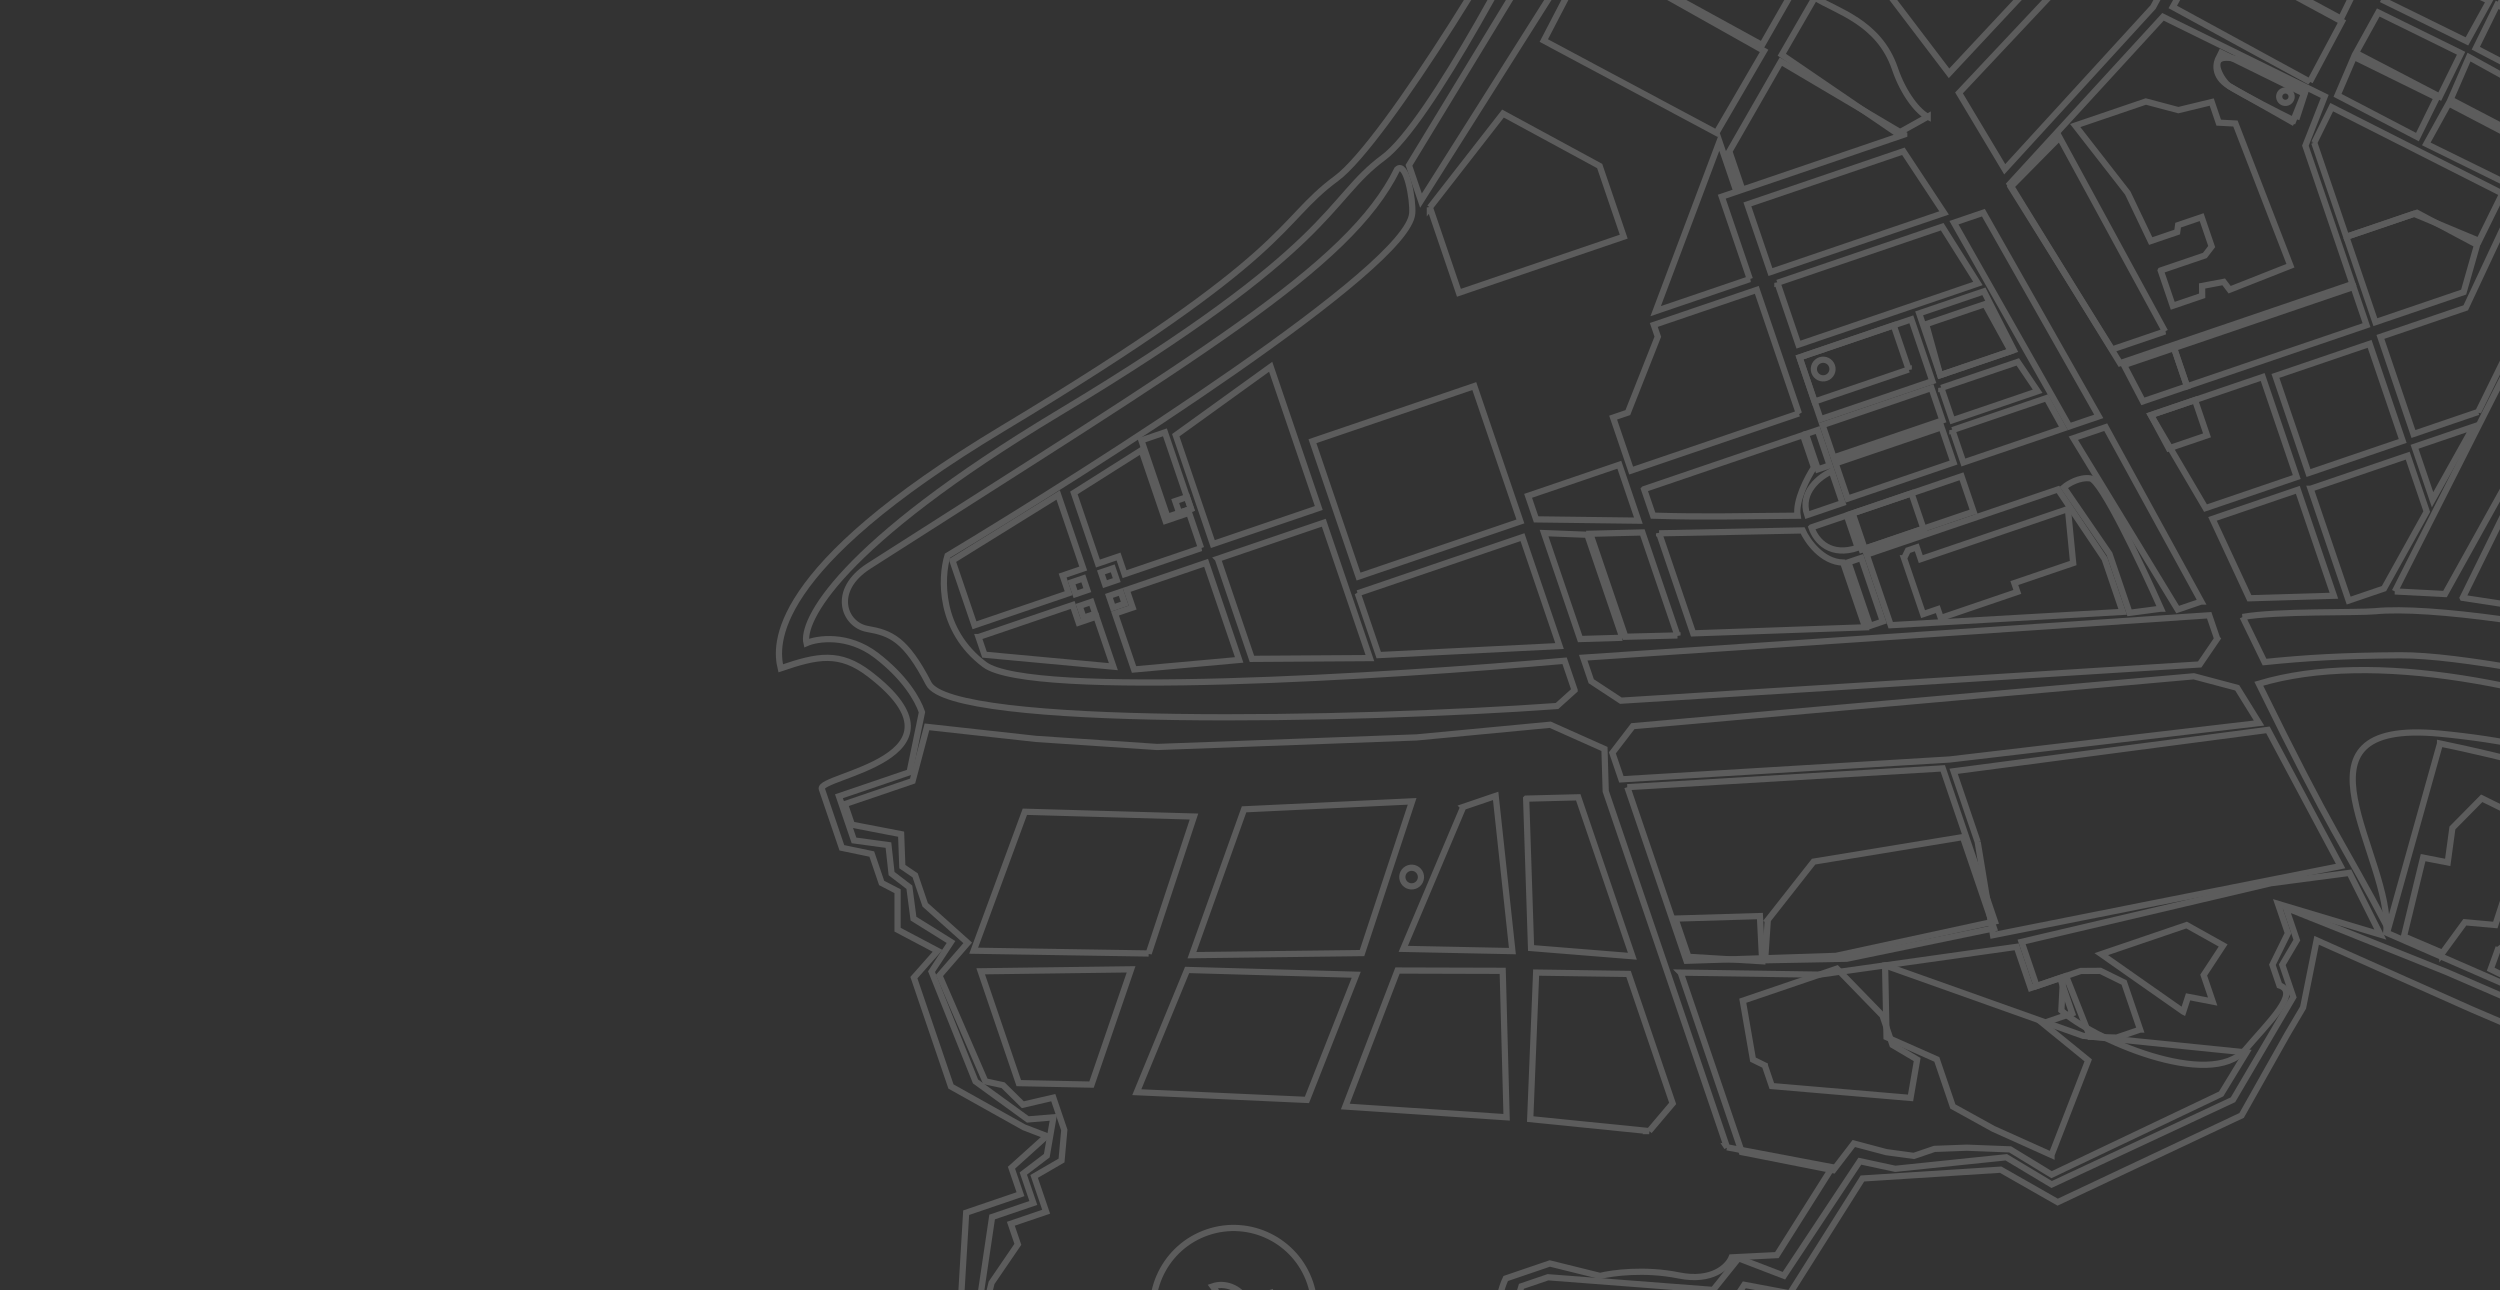 <svg width="1151" height="594" fill="none" xmlns="http://www.w3.org/2000/svg"><rect width="100%" height="100%" fill="#333333" stroke="none"/><g opacity=".2" stroke="white" stroke-width="2.863"><path d="M1726.8 351.483l-74.71-72.834-18.92-55.547 44.2-92.17-31.84-93.482-42.14-8.324-4.93-129.868-23.07-67.741c-19.02 6.478 30.75-13.848 48.31-22.392 17.57-8.543 27.1-10.298 37.94-12.921l5.43-63.956-168.9-495.863-56.62-33.049-35.25-103.492-90.77 30.92-44.67 90.814 10.36 61.488-9.42 12.282 9.69 28.451-31.57 18.311 59.37 81.082-20.97 44.946-8.19-6.283-83.29-.36L944.001-29.019l-24.535-14.323-75.87 25.843-122.615-62.563C700.057-36.634 637.757 65.525 615.273 82.152c-28.104 20.784-18.221 33.766-153.634 115.124-108.33 65.087-104.658 100.039-102.192 110.41 16.933-5.768 27.061-7.96 40.925 2.692 50.446 38.761-24.122 46.637-22.004 52.855l9.229 27.096 13.772 2.87 4.534 13.31 7.343 3.812-.011 17.713 18.433 9.737-10.917 12.33 17.075 50.128 33.614 18.791 10.436 4.005-16.199 14.59 4.154 12.193-25.01 8.519-3.518 58.654 18.104-.118 3.23 9.484-21.677 7.383-7.46 22.825-24.361 8.298-31.305 5.499 3.349 27.588 11.382 33.417 15.685 28.289c45.637 74.14 9.733 28.576 30.767 50.378l15.156 44.495 37.039-51.063 33.248-11.325-8.99-46.188 19.34-18.684 19.494-9.354 78.452 26.127 25.52-31.612 2.159-15.855-5.498-16.141 1.775-21.425 32.516-11.075 6.458-19.817 10.31-24.173 12.193-4.154 75.46 6.049 9.426-14.301 20.997 3.938 33.392-52.893 63.634-4.058 26.262 14.957 84.68-39.934 21.21-37.653 7.1-12.027 6.22-30.947 71.3 31.767 70.81 30.332 23.42-73.302-4.99-14.652c14.17-3.762 26.92-.507 36.15 4.038 9.22 4.545 53.23 35.138 52.42 56.233l311.02-63.456-2.5-29.538 102.6-22.85z"/><path d="M1643.96 281.418l67.87 66.09-97.17 21.004.18 27.155-293.8 60.763c.77-19.92-45.52-52.839-54.24-57.127-8.72-4.288-37.71 1.755-51.11 5.313l5.08 14.903-18.62 60.772-76.25-32.994-73.52-29.391 5.08 14.903-6.71 11.359 5.07 14.903-27.75 47.253-83.479 39.019-20.902-12.537-51.111 5.314-16.317-3.514-34.958 52.731-20.873-8.01-11.672 14.56-76.078-5.839-12.193 4.154-9.306 30.386-9.856 15.453-32.516 11.076-5.241 29.001 4.733 31.652-21.588 20.961-41.254-10.14-31.309-12.015-24.819 11.477-20.665 23.672 6.52 28.019.982 11.761-28.451 9.691-6.685 15.886-21.097 26.842-10.153-29.806c-13.255-19.677-44.135-62.986-52.626-87.915-8.491-24.929-14.767-43.354-12.058-44.277l19.459-.58 38.799-19.264 2.591-19.026 23.032-7.846-4.154-12.193-15.855-2.159 7.803-52.554 18.967-6.461-4.615-13.548 10.809-8.218 3.053-17.672-11.762.982-24.103-17.494-20.245-50.56 8.963-13.637-17.27-10.75-1.905-14.471-8.188-6.283-1.444-13.116-15.856-2.159-6.922-20.323 32.516-11.075 5.703-27.647c-2-5.871-7.89-16.061-20.991-26.114-13.101-10.053-27.359-7.817-32.173-5.673-2.327-9.792 14.1-44.72 116.531-106.222 128.039-76.877 122.472-97.66 149.047-117.297C658.149 56.857 703.059-29.1 722.856-70.117l121.231 58.499L918.602-37l24.996 15.677 257.832-508.161 73.77-.935 13.67 13.489 26.77-59.015-53.06-84.744 25.71-13.294-10.15-29.806 10.35-9.573-9.9-60.132 43.77-88.999 79.93-27.227 33.69 98.901 56.34 32.22 162.53 490.473-6.88 55.264c-10.25 2.481-31.22 15.774-47.82 23.849-16.61 8.074-34.91 14.41-37.45 18.802l24.92 73.16 9.91 131.193 42.58 5.153 30.46 89.417-46.91 93.093 20.3 59.612z"/><path d="M994.907 280.235l-14.471 1.905-9.23-27.096-21.021-30.64c1.951-1.673 7.12-4.844 12.194-4.154 5.074.691 23.799 40.278 32.528 59.985zM1161.77-20.034l35.86 16.512 17-29.984 32.52-11.075-11.08-32.516-24.96-11.152c.16 1.96-.68 7.79-5.33 15.424-4.66 7.634-17.3 8.411-23.04 7.845l-20.97 44.946zM1196.31 1.465l-8.48 19.518-36.78-19.221 8.93-18.163 36.33 17.866zM1184.73 100.663l-22.25-12.075 18.3-39.497 24.07 12.968-20.12 38.604zM1139.86 22.202l36.79 19.222 9.83-19.98-36.79-19.221-9.83 19.98zM1128.25 45.814l36.79 19.222 8.93-18.163-37.25-20.577-8.47 19.518zM1164.15 66.852l-8.94 18.163-38.14-18.76 10.29-18.625 36.79 19.222zM1155.88-19.543L1145.6-.918l-38.15-18.76 10.29-18.625 38.14 18.76zM1097.63.3l38.14 18.76L1146.06.437l-39.5-18.298L1097.63.3zM1104.57-45.911l-13.83 30.415-47.23-23.226 3.55-11.791-16.35-8.04 11.18-20.441 62.68 33.083z"/><path d="M1089.38-15.034l-4.47 9.081-64.95-35.33 10.75-17.27 16.35 8.04-4.01 10.436 46.33 25.043zM1027.86-9.2l-17.7-7.579 8.94-18.163 63.13 34.438-4.46 9.082-46.33-25.043-3.58 7.265z"/><path d="M1063.47 37.639L1000.34 3.2l10.28-18.625 17.71 7.579 3.57-7.266 46.33 25.044-14.76 27.706zM987.905-28.854l16.345 8.04L991.284 3.26l-68.308 74.675-21.051-35.166 54.388-57.837 21.901-42.237 17.27 10.75-7.579 17.701zM1084.66 24.374l38.6 20.115 9.83-19.98-38.14-18.76-10.29 18.625zM1121.91 44.95l-8.93 18.163-36.79-19.221 7.58-17.702 38.14 18.76zM1032.5 284.062l10.09 20.754c19-1.934 35.29-2.946 62.44-3.124 27.16-.178 82.45 11.228 115.09 18.257l64.86 21.753 6.66-20.411c-13.3-3.534-41.75-16.021-64.87-21.754-47.89-11.874-108.31-20.563-133.19-18.137-8.21.801-45.41-.156-61.08 2.662zM1133.83 275.252l39.87 6.076 41.33-47.342 31.23-68.097 91.51 11.169 17.52-19.577-31-33.29-82.65-42.91-14.7 36.758-12.56 16.376-41.25 60.92-39.3 79.917z"/><path d="M1354.37 154.772l20.96 21.588-4.04 5.91-12.62 7.325-14.47 1.905-12.23-.373-16.26 5.538-16.31-3.514-17.24-6.224-8.13 2.769 7.84 23.032-5.42 1.846-4.43 13.607-6.23 17.24-7.17 10.005-18.97 6.461-12.25-4.899-13.55 4.615-7.64 8.649-3.08 13.146-5.82 9.543 11.94 26.174-20.85-3.485-8.3-24.386-8.25-15.335-5.54-16.258 12.08-22.257 10.34-9.573 24.82-11.477 7.64-8.65c.13-2.566.49-8.331.84-10.868.43-3.171-9.52-1.296-14.94.55s-5.91-4.035-8.65-7.638c-2.74-3.603 10.38-5.046 14.44-6.431l16.26-5.538-3.2-4.957c.43-3.171 1.02-10.327-.09-13.578-1.11-3.252-5.32-6.754-7.29-8.099l-9.14-13.519 10.43 4.005 15 8.502 11.32 2.189 13.03-15.022c2.11-1.221 5.66-6.464 3.05-17.672-2.6-11.207 3.78.73 7.3 8.1l10.47 8.531c.91 1.201 6.47 6.566 21.39 18.417 18.65 14.814 21.79 10.72 29.95 12.477 6.53 1.406 18.06-7.662 23.01-12.371zM1102.58 272.289l23.09 1.206c19.68-35.432 61.28-110.386 66.66-119.473 5.37-9.088 17.51-21.086 22.91-25.949l-1.85-5.419-27.7-14.755-83.11 164.39zM925.283 84.71l50.779 82.495 107.028-36.457-21.69-63.676 8.91-22.689-74.471-36.627-70.556 76.953z"/><path d="M1026.37 39.692c-7.63-4.657-6.25-10.973-4.61-13.549l.89-1.816 38.14 18.76-4.89 12.253c-6.66-3.276-21.89-10.991-29.53-15.648zM996.787 152.586l-21.677 7.384-2.71.923-46.656-74.829 22.481-22.777 48.562 89.299z"/><path d="M1056.36 56.695l-29.99-17.003c-3.33-2.392-9.78-13.062-1.44-13.117 9.05-.059 25.86 9.336 36.76 14.696l-4.44 13.608M994.793 124.537l4.615 13.548.922 2.71 13.55-4.615-.03-4.526 9.94-1.875 2.74 3.603 27.99-11.046-25.32-65.463-7.7-.403-3.23-9.483-15.36 3.721-14.962-3.975-32.516 11.075 24.192 31.072 10.555 22.109 12.191-4.153.43-3.172 10.84-3.691 4.62 13.548-3.14 4.094-20.327 6.922z"/><circle cx="1052.2" cy="44.502" r="2.863" transform="rotate(-108.81 1052.2 44.502)"/><path d="M1089.55 149.716l-82.64 28.15-6-17.613 82.64-28.15 6 17.613z"/><path d="M977.879 168.099l8.709 16.689 20.322-6.922-6-17.613-23.031 7.846zM1057.42 219.628l-42 14.306-25.17-42.833 51.48-17.536 15.69 46.063z"/><path d="M1016.11 200.437l-17.612 5.999-8.248-15.335 20.32-6.922 5.54 16.258zM1080.24 109.042l13.38 39.289 40.64-13.844 6.2-21.766-27.71-14.755-32.51 11.076z"/><path d="M1065.47 65.688l13.84 40.644.93 2.71 31.16-10.614 29.95 12.477 10.72-21.796-78.56-39.768-8.04 16.347zM1047.61 173.073l15.23 44.709 43.36-14.767-15.23-44.709-43.36 14.767zM1018.62 238.892l16.99 36.551 38.92-1.16-16.62-48.774-39.29 13.383zM1063.79 225.018l16.16 47.419 1.38 4.064 16.26-5.538 19.68-35.432-8.77-25.742-44.71 15.229zM1111.65 205.695l8.3 24.387 18.79-33.616-27.09 9.229z"/><path d="M1140.96 189.662l-29.81 10.152-15.22-44.709 39.29-13.383 22.76-48.578 24.07 12.968-41.09 83.55zM869.948-2.282l27.392 36.03 47.643-51.005-24.966-11.152-46.958 17.506-3.111 8.62zM818.312 130.218l9.691 28.451 82.644-28.15-16.465-26.144-75.87 25.843zM804.496 94.1l10.614 31.161 79.935-27.228-18.743-28.392L804.496 94.1zM889.668 175.465l-51.483 17.536-9.692-28.451 51.484-17.536 9.691 28.451z"/><path d="M878.769 170.105l-43.354 14.768-6.922-20.323 43.354-14.767 6.922 20.322z"/><circle cx="839.392" cy="169.91" r="4.294" transform="rotate(-108.81 839.392 169.91)"/><path d="M883.579 144.275l9.692 28.451 33.87-11.537-13.756-27.067-29.806 10.153z"/><path d="M913.877 140.003l-27.097 9.229 6.491 23.494 32.515-11.076-11.909-21.647zM893.762 178.607l5.076 14.903 39.29-13.383-9.141-13.519-35.225 11.999zM898.867 198.036l5.076 14.903 46.064-15.691-7.786-13.98-43.354 14.768zM839.107 195.711l5.077 14.903 50.128-17.075-5.076-14.903-50.129 17.075zM845.107 213.324l5.538 16.258 48.773-16.614-5.538-16.258-48.773 16.614zM876.703 61.944l-74.515 25.382-5.999-17.613 23.718-41.343 56.796 33.574zM805.627 128.491l-43.355 14.767 29.362-78.041 7.845 23.032-6.774 2.307 12.922 37.935zM828.21 190.351l-77.225 26.305-8.306-24.387 6.774-2.308 13.802-34.941-1.846-5.419 47.419-16.152 19.382 56.902zM703.537 228.281l3.691 10.839 47.076.597-8.768-25.742-41.999 14.306zM790.25 61.152l-79.485-42.478 21.008-40.42 80.408 45.188-21.931 37.71zM908.617 235.539l-50.128 17.074-5.538-16.257 50.129-17.075 5.537 16.258z"/><path d="M880.048 227.126l5.076 14.903.462 1.355-28.451 9.691-5.538-16.258 28.451-9.691zM1013.44 276.945l-10.84 3.692-48.037-78.892 14.903-5.077 43.974 80.277zM966.266 191.71l-13.549 4.615-53.117-93.796 13.549-4.614 53.117 93.795zM859.413 255.323l11.075 32.516 106.777-6.131-8.307-24.386-21.482-31.995-88.063 29.996z"/><path d="M876.623 257.021l8.768 25.741 6.774-2.307 1.384 4.065 35.226-11.999-1.385-4.064 27.097-9.23-2.426-24.878-67.741 23.074-1.846-5.419-4.065 1.384-1.786 3.633zM763.847 245.539l15.69 46.063 79.189-2.781-10.152-29.806c-9.779-.298-16.511-10-18.654-14.814l-66.073 1.338zM795.117 528.217l-55.839-163.933-.58-19.459-24.967-11.152-61.517 5.834-119.461 4.403-55.695-3.709-50.277-5.555-6.626 24.937-31.161 10.614 3.231 9.484 22.659 4.378.55 14.933 5.911 4.034 4.615 13.549 19.577 17.523-13.028 15.022 21.139 48.744 8.159 1.757 9.111 8.992 14.01-3.26 5.076 14.903-1.266 14.04-12.625 7.324 5.538 16.258-16.258 5.538 3.23 9.483-12.104 17.731-4.408 18.134 16.258-5.538 11.076 32.516-23.032 7.845-11.643 19.086-23.032 7.845-3.544 11.791-27.617-1.177 5.538 16.258 16.986 36.55 21.02 30.64 16.495 30.67 15.111 26.605 13.831-30.415 24.387-8.307.775-19.92-4.153-12.193 11.643-19.086 6.715-11.36 32.917-18.772 26.754 7.519 37.219 16.05 18.967-6.46 8.04-16.347c-2.019-8.888-5.54-30.47-3.467-45.691 2.073-15.221 17.39-17.011 24.789-16.004 8.581-2.922 25.539-12.025 24.73-25.055-.81-13.03 2.561-23.553 4.348-27.186l20.322-6.922 23.121 5.733c5.573-1.394 20.617-3.394 36.207-.237 15.591 3.157 22.754-4.223 24.387-8.307l20.814-1.041 25.534-40.45-48.49-9.187zM724.944 317.758l-8.1 7.295c-91.987 6.637-278.653 10.243-289.288-10.327-10.635-20.569-17.502-23.27-28.226-25.161-10.723-1.892-16.837-17.736.715-28.972 151.444-96.945 220.883-137.23 243.217-182.638 4.198-3.95 7.447 14.096 6.922 20.323-2.1 24.907-144.531 115.759-213.96 157.552-3.102 10.128-4.03 34.334 17.075 50.128 21.104 15.794 186.813 5.415 267.03-1.748l4.615 13.548zM756.925 225.216l4.154 12.193c24.446.746 39.378.195 66.534.018-1.131-6.873 4.561-17.682 7.549-22.228l-5.076-14.903-73.161 24.92z"/><path d="M833.984 242.816l16.258-5.538 5.076 14.903c-12.193 4.154-19.026-2.591-21.334-9.365zM848.304 231.588l-16.258 5.538c-3.624-10.641 6.006-17.88 11.274-20.17l4.984 14.632zM851.001 258.875l9.968 29.265 5.912-2.014-9.968-29.264-5.912 2.013zM842.397 214.247l-5.419 1.846-5.538-16.258 5.419-1.846 5.538 16.258zM772.302 292.555l-23.984.609-16.152-47.418 23.984-.61 16.152 47.419zM746.963 293.626l-19.458.58-16.614-48.774 19.92.775 16.152 47.419zM658.312 95.51l13.383 39.289 75.87-25.843L736.49 76.44l-44.515-24.15-33.663 43.22zM699.993 240.072l-74.514 25.382-21.229-62.322 74.515-25.381 21.228 62.321zM625.077 273.151l9.691 28.451 83.253-4.166-17.075-50.128-75.869 25.843zM560.701 257.278l15.69 46.064 54.311-.356-21.228-62.321-48.773 16.613zM607.167 233.891l-48.773 16.613-17.075-50.128 43.697-31.516 22.151 65.031zM1381.57 438.834l-56.07 8.514c-13.83-15.449-43.48-46.877-51.46-48.998-7.98-2.12-46.78-1.202-65.18-.478l6.92 20.322-8.44 24.044-7.49 31.279-101.22-44.146c3.39-34.421-50.27-98.738 24.74-91.59 113.77 10.842 219.54 71.886 258.2 101.053z"/><path d="M1124.49 438.707l-17.71-7.579 8.82-36.267 11.33 2.189 2.16-15.855 13.49-13.667 21.79 10.72-15.53 47.626-14.04-1.266-10.31 14.099zM513.342 282.482l8.768 25.741 48.401-4.39-15.229-44.709-36.58 12.46 2.769 8.129-8.129 2.769zM552.975 252.35l-35.226 11.998-2.769-8.128-9.483 3.23-11.076-32.516 31.102-19.666 11.075 32.516 10.839-3.692 5.538 16.258zM438.501 258.078l10.152 29.806 43.354-14.767-2.768-8.129 9.483-3.231-11.537-33.87-48.684 30.191zM450.499 293.303l2.769 8.129 59.328 5.496-7.845-23.032-8.129 2.769-2.769-8.129-43.354 14.767z"/><path d="M495.178 273.549l-1.846-5.42 5.42-1.845 1.845 5.42zM498.871 284.387l-1.846-5.42 5.42-1.845 1.845 5.42zM512.419 279.772l-1.846-5.42 5.42-1.845 1.845 5.42zM508.727 268.934l-1.846-5.42 5.42-1.845 1.845 5.42zM749.224 362.408l145.232-8.645 23.997 70.451-73.22 15.868-68.782 2.26-27.227-79.934z"/><path d="M771.345 422.914l5.999 17.612 33.959 2.041-1.041-20.813-38.917 1.16zM537.492 237.968l-11.999-35.226 10.839-3.691 11.998 35.225z"/><path d="M542.911 236.122l-1.846-5.42 5.42-1.845 1.845 5.42zM1020.8 294.097l-8.07 11.82-266.483 16.681-13.637-8.963-3.692-10.839 288.182-19.538 3.7 10.839zM751.755 334.33l258.295-22.964 19.95 5.301 10.06 16.228-142.463 16.774-151.113 9.136-4.153-12.193 9.424-12.282zM910.519 387.604l7.07 42.952 160.021-31.825-33.46-62.694-144.707 19.052 11.076 32.515zM1123.4 342.307l-23.88 85.248c-21.54-41.047-24.71-41.479-59.58-112.763 106.52-31.733 301.68 64.452 385.94 116.511h0c-17.62 5.999-32.85 11.187-43.88 4.36-78.16-48.37-204.97-82.391-258.6-93.356zM887.513 53.727l-13.98 7.785L820.34 25.2l15.216-26.351c9.697 6.273 29.493 11.122 36.876 32.8 4.062 11.922 10.843 19.994 15.081 22.079zM731.311-23.1l79.947 43.832 16.11-28.167-79.947-43.833-16.11 28.168z"/><path d="M813.895 423.54l-1.237 18.565 37.563-.698 67.8-14.022-14.306-42-68.723 11.313-21.097 26.842zM773.771 447.791l28.15 82.644 42.148 8.324 9.424-12.282 14.962 3.975 12.685 1.728 9.484-3.231 14.932-.55 19.92.775 19.086 11.643 78.058-37.173 11.64-19.086-75.18-7.655-91.187-32.443-30.298 4.271-63.824-.94z"/><path d="M1033.8 483.203c-16.17 19.116-71.395-5.416-84.754-18.002l.804-15.394-12.193 4.153-6.922-20.322 114.785-27.003 36.18-4.763 14.22 28.422-47.17-14.175 4.62 13.548-7.15 14.53 3.23 9.484c9.68 3.256-5.19 17.159-15.65 29.522z"/><path d="M1005.17 465.739l-37.737-26.457 25.742-8.768 13.545-4.615 16.81 9.395-8.96 13.637 4.15 12.193-11.33-2.189-2.22 6.804zM985.312 474.016l-10.838 3.692-12.223-.373-11.046-27.989 6.774-2.308 9.052-.059 10.897 5.36 7.384 21.677zM944.503 531.765L917.72 519.72l-18.625-10.289-4.615-13.548-2.769-8.129-23.15-10.258-.669-33.037 60.594-8.543 6.461 18.967 13.548-4.615 5.538 16.258-13.548 4.615 20.932 17.062-16.914 43.562z"/><path d="M812.523 490.536l3.23 9.484 63.854 5.466 3.053-17.672-11.36-6.715-4.614-13.548-20.962-21.588-43.354 14.767 4.704 27.126 5.449 2.68zM451.506 447.185l17.537 51.483 33.497.686 18.21-53.075-69.244.906zM648.68 76.11l5.538 16.258 91.387-144.53-14.531-7.146L648.68 76.11zM759.312 520.757l-54.802-5.526 2.727-67.457 42.549.627 20.305 59.612-10.779 12.744zM702.639 367.692l2.26 68.782 46.644 3.768-24.92-73.16-23.984.61zM693.642 514.397l-74.261-4.945 24.031-62.618 48.43.136 1.8 67.427zM673.697 371.502l-27.634 65.357 50.247 1.029-7.71-71.462-14.903 5.076zM601.709 506.399l-78.325-3.561 23.167-56.275 77.864 2.206-22.706 57.63zM572.772 372.615l-24.002 67.144 78.296-.965 23.078-69.853-77.372 3.674zM528.849 438.984l-80.573-1.283 23.57-63.972 77.863 2.206-20.86 63.049zM1149.83 437.635l-3.12 8.62 7.27 3.574 4.9-12.253 3.57-7.265 8.56-5.94 4.04-5.91 2.21-6.804.41-7.697 7.17-10.005.87-6.342 4-10.436 6.72-11.359 10.72-21.796-14.97-3.976-4.86 16.779-.38 12.223-5.39 6.372-6.74 6.833 1.41 8.591-4.49 4.555-4.93 7.727-.4 7.697-1.33 4.987c.61.298 1.28 1.983-.86 6.342-2.15 4.36-3.3 3.643-3.61 2.74l-3.57 7.265-7.2 5.478z"/><circle cx="649.92" cy="403.793" r="4.294" transform="rotate(-108.81 649.92 403.793)"/><circle cx="567.94" cy="602.574" r="37.213" transform="rotate(-108.81 567.94 602.574)"/><path d="M558.977 616.211c-3.2-4.958-6.372-5.389-10.897-5.36h0c3.603-2.739 7.205-5.478 5.36-10.898v.001c4.987 1.325 4.987 1.325 8.158 1.757.432-3.172-.491-5.881-3.23-9.484 5.419-1.846 12.223.372 15.885 6.685l10.838-3.692 1.385 4.065-10.839 3.691c1.876 9.946-5.33 15.424-8.04 16.347-.029-4.526-1.414-8.59-3.23-9.484-2.248 2.278-3.142 4.094-5.39 6.372z"/></g></svg>